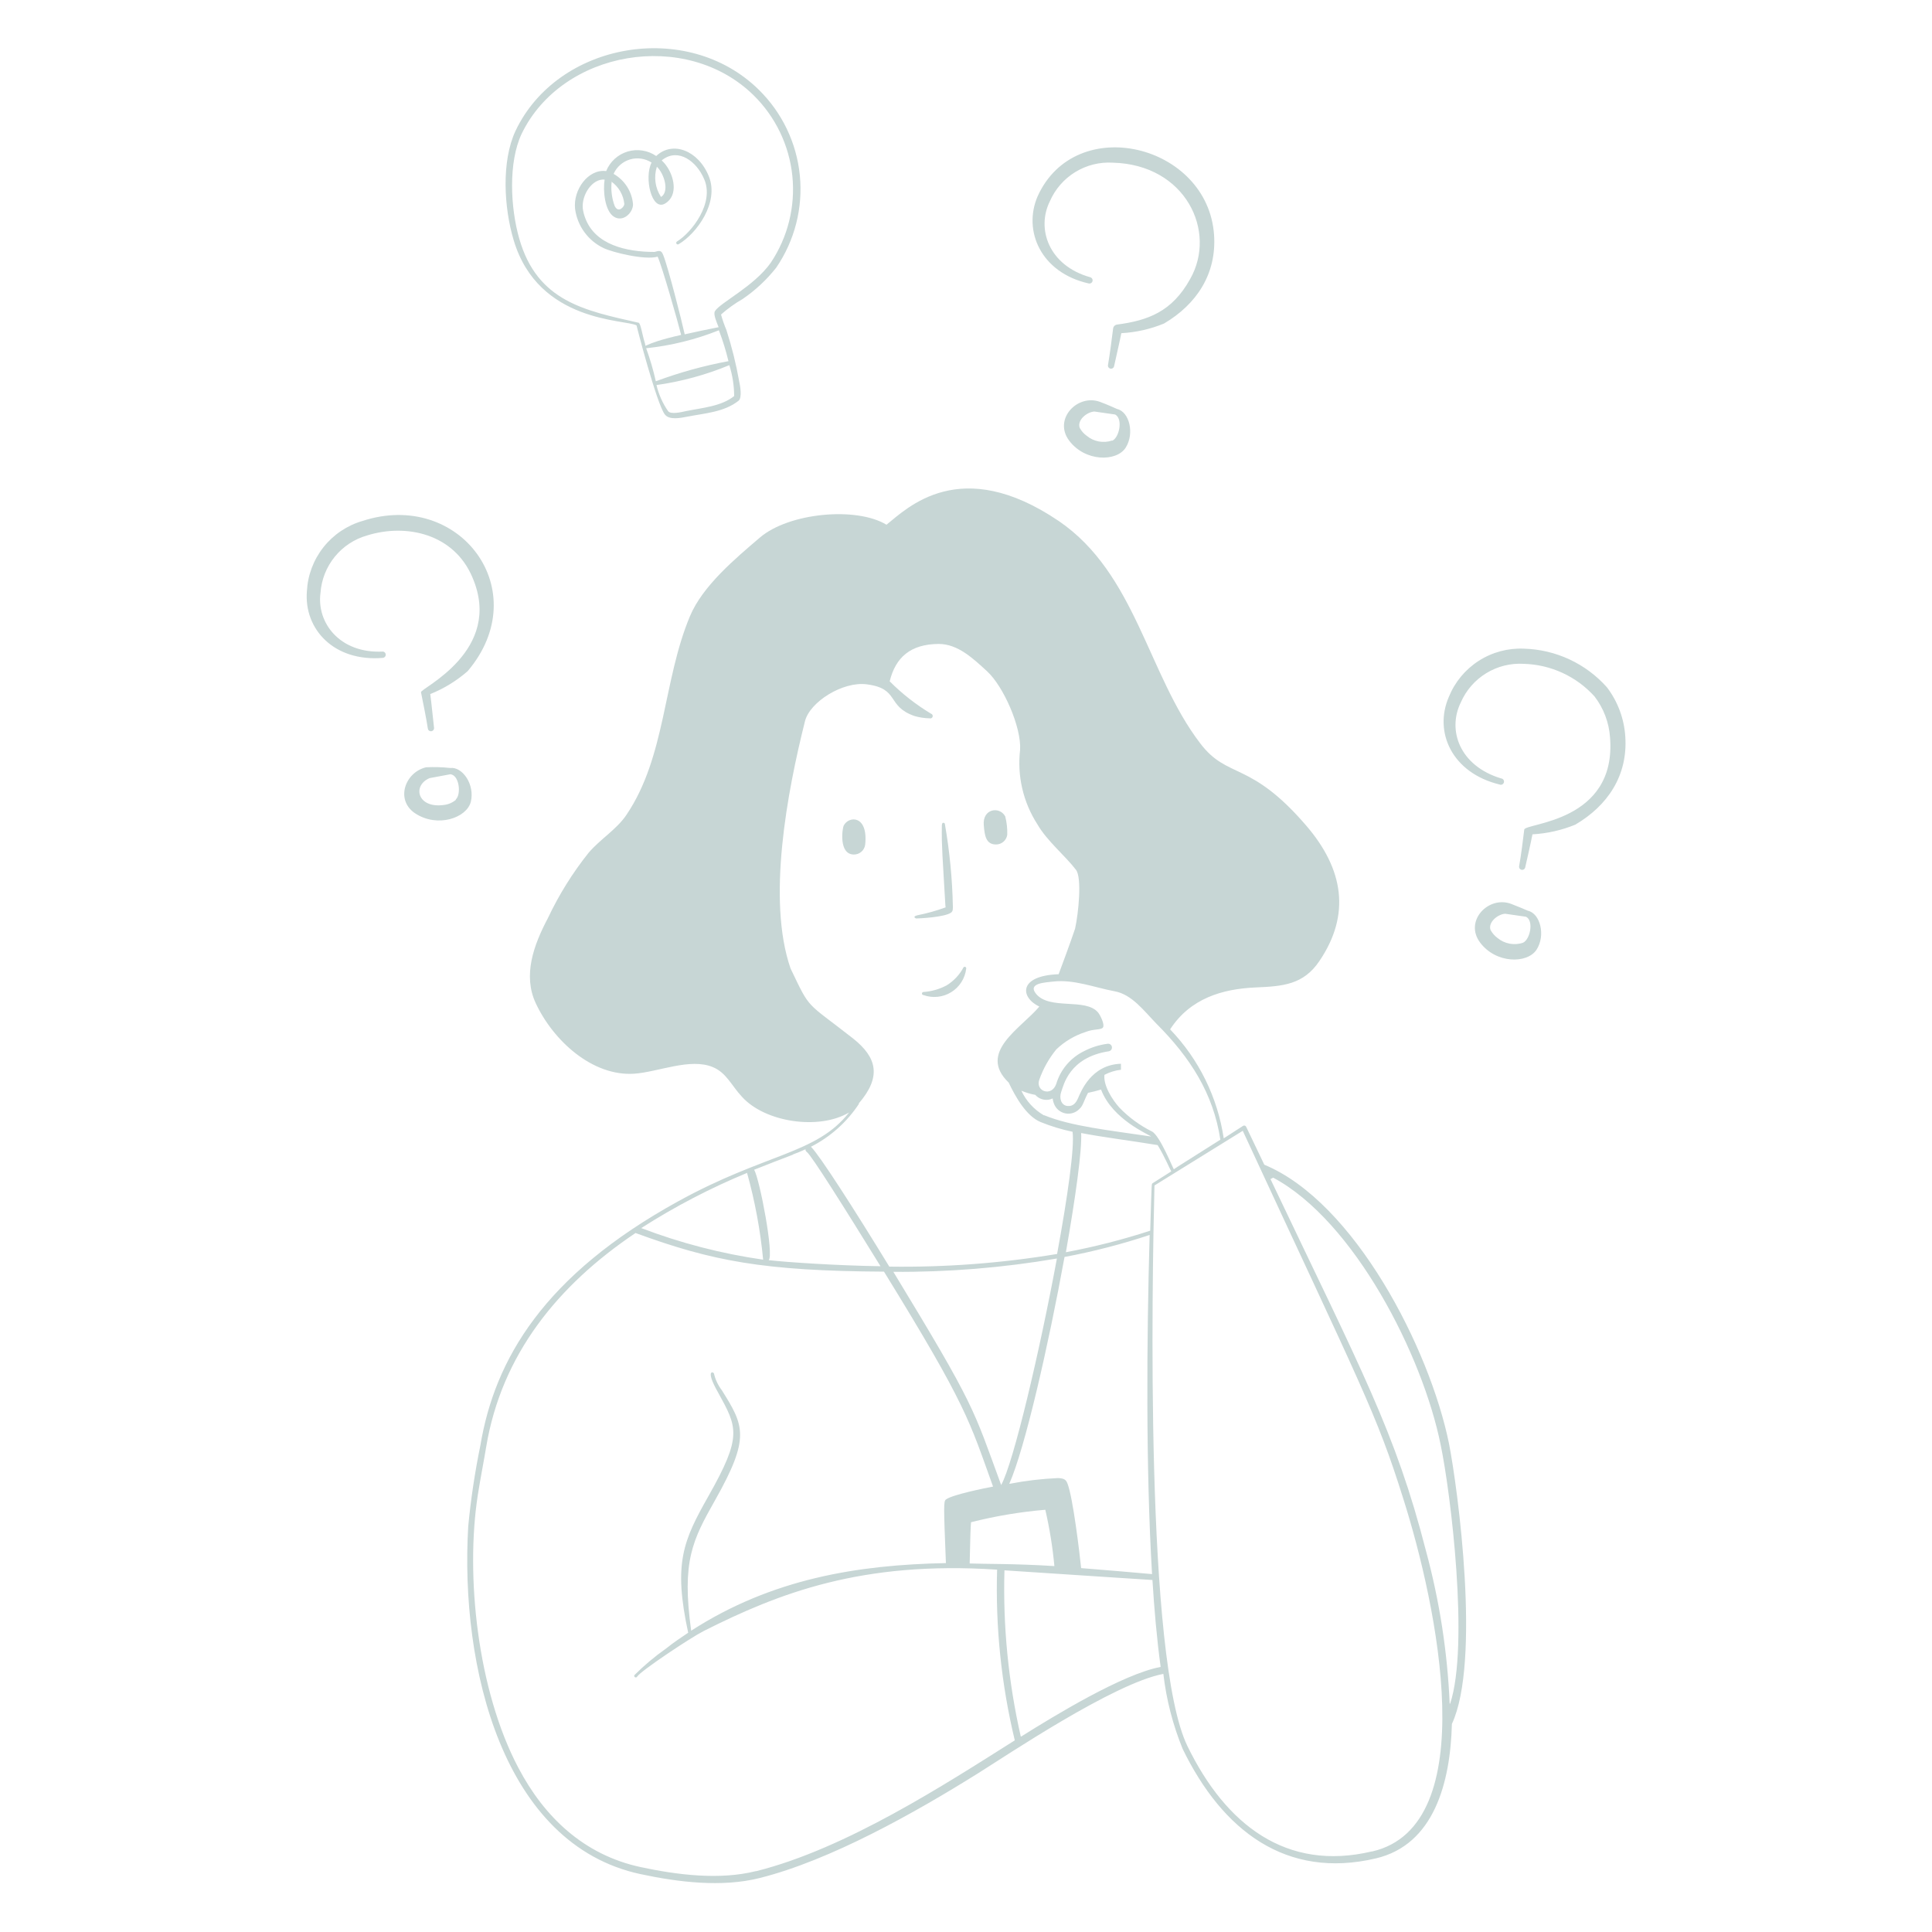 <svg width="536" height="536" viewBox="0 0 536 536" fill="none" xmlns="http://www.w3.org/2000/svg">
<path fill-rule="evenodd" clip-rule="evenodd" d="M234.071 229.033C233.696 229.757 232.597 237.073 236.912 237.073C237.666 237.075 238.395 236.805 238.966 236.313C239.537 235.821 239.912 235.139 240.021 234.393C240.932 226.193 235.572 226.219 234.071 229.033ZM272.931 228.926C273.173 231.767 273.494 234.286 276.335 234.286C277.089 234.288 277.818 234.018 278.389 233.525C278.96 233.033 279.334 232.352 279.444 231.606C279.502 229.882 279.312 228.158 278.881 226.487C277.327 223.62 272.529 224.317 272.931 228.926ZM254.171 254.815C255.002 254.815 262.211 254.467 263.9 253.153C264.409 252.778 264.355 252.055 264.355 251.385C264.195 243.782 263.46 236.203 262.158 228.712C262.158 228.31 261.809 228.229 261.595 228.283C261.381 228.337 261.273 228.712 261.3 229.355C261.3 231.553 261.113 232.303 261.89 244.604C262.399 252.644 262.185 250.393 262.345 251.733C259.832 252.654 257.252 253.379 254.627 253.904C252.885 254.279 254.118 254.815 254.171 254.815ZM262.64 273.361C260.652 274.427 258.459 275.057 256.208 275.21C256.095 275.21 255.985 275.255 255.905 275.335C255.825 275.416 255.779 275.525 255.779 275.639C255.779 275.752 255.825 275.861 255.905 275.942C255.985 276.022 256.095 276.067 256.208 276.067C257.467 276.52 258.812 276.683 260.143 276.544C261.474 276.405 262.756 275.968 263.895 275.265C265.033 274.562 265.998 273.611 266.719 272.483C267.439 271.355 267.895 270.08 268.054 268.751C268.068 268.696 268.071 268.64 268.063 268.584C268.055 268.528 268.037 268.474 268.008 268.426C267.979 268.377 267.942 268.335 267.896 268.301C267.851 268.267 267.8 268.242 267.746 268.228C267.691 268.214 267.634 268.211 267.579 268.219C267.523 268.227 267.469 268.246 267.421 268.274C267.372 268.303 267.33 268.341 267.296 268.386C267.262 268.431 267.237 268.482 267.223 268.537C266.138 270.513 264.559 272.175 262.64 273.361ZM142.523 66.679C149.41 89.7 173.771 88.575 176.612 90.29C176.612 90.558 182.187 112.025 184.438 114.973C185.697 116.607 188.726 115.964 190.736 115.589C195.453 114.651 200.92 114.356 204.913 111.167C205.931 110.336 205.342 106.959 205.074 105.807C204.221 100.988 203.039 96.233 201.536 91.576C200.945 90.171 200.444 88.73 200.035 87.261C201.885 85.623 203.896 84.177 206.039 82.947C209.575 80.538 212.72 77.6 215.365 74.237C220.482 66.74 222.796 57.68 221.899 48.648C221.002 39.616 216.952 31.188 210.461 24.844C190.602 5.361 154.69 11.712 143.032 36.288C139.039 44.81 139.816 57.728 142.523 66.679ZM203.68 109.881C200.116 112.748 194.863 113.123 190.28 114.061C189.047 114.329 186.126 115.053 185.349 114.061C183.833 111.872 182.742 109.418 182.133 106.825C189.075 105.847 195.865 103.992 202.34 101.305C203.216 104.079 203.668 106.971 203.68 109.881ZM202.045 100.206C195.198 101.482 188.473 103.347 181.945 105.78C181.253 102.67 180.358 99.608 179.265 96.615C186.19 95.889 192.98 94.212 199.446 91.63C200.527 94.463 201.422 97.363 202.126 100.313L202.045 100.206ZM144.72 37.118C155.949 13.91 190.28 8.041 209.04 26.398C215.138 32.379 218.952 40.303 219.823 48.8C220.694 57.296 218.568 65.83 213.811 72.923C209.174 79.463 199.794 83.965 198.347 86.323C197.838 87.154 198.776 89.271 199.365 90.772C196.31 91.362 192.96 92.085 189.959 92.755C189.155 89.084 185.403 74.263 184.009 70.779C183.473 69.386 182.991 69.493 181.57 69.895C173.745 69.895 165.142 67.912 162.381 60.542C162.048 59.678 161.814 58.779 161.685 57.862C161.309 54.002 164.365 49.5 167.741 49.822C167.259 52.77 167.741 58.398 170.261 60.086C172.78 61.775 175.621 59.094 175.621 56.682C175.478 54.943 174.912 53.265 173.974 51.794C173.035 50.323 171.751 49.103 170.234 48.24C170.655 47.284 171.28 46.43 172.064 45.739C172.848 45.047 173.773 44.535 174.775 44.236C175.777 43.938 176.832 43.861 177.866 44.011C178.901 44.161 179.89 44.534 180.766 45.105C178.649 49.232 180.766 58.693 184.518 56.468C188.27 54.244 187.037 48.776 184.706 45.748C183.58 44.274 183.339 44.676 183.902 44.247C188.27 41.058 193.228 44.757 195.319 49.607C198.32 56.281 191.888 64.508 187.815 67.001C187.715 67.061 187.644 67.158 187.616 67.272C187.588 67.385 187.607 67.504 187.667 67.603C187.728 67.703 187.825 67.775 187.938 67.802C188.051 67.83 188.171 67.811 188.27 67.751C193.255 64.83 199.553 56.227 196.685 48.991C193.818 41.755 186.609 38.968 182.053 43.282C180.906 42.495 179.596 41.976 178.222 41.762C176.847 41.548 175.442 41.645 174.11 42.046C172.777 42.447 171.552 43.142 170.524 44.08C169.496 45.017 168.692 46.174 168.17 47.463C163.185 46.82 158.978 52.636 159.541 57.915C159.843 60.249 160.725 62.469 162.106 64.375C163.487 66.28 165.323 67.809 167.447 68.823C169.966 70.029 178.917 72.227 182.455 71.208C183.687 73.888 188.163 89.62 188.967 92.916C177.068 95.596 179.48 96.856 178.89 95.114C178.193 92.943 177.765 89.754 177.175 89.539C162.381 86.189 149.035 83.724 144.05 66.17C141.611 57.674 140.968 45.078 144.72 37.118ZM169.591 50.358C170.606 51.078 171.455 52.009 172.079 53.086C172.703 54.164 173.089 55.363 173.209 56.602C173.209 57.326 171.574 59.282 170.529 57.138C169.729 54.973 169.444 52.652 169.698 50.358H169.591ZM182.24 46.257C184.384 48.348 185.724 53.225 183.393 54.646C182.584 53.423 182.061 52.035 181.862 50.583C181.662 49.131 181.792 47.653 182.24 46.257ZM101.84 148.553C112.748 145.149 125.96 148.097 131.052 160.157C139.869 180.579 116.553 190.977 116.795 192.049C117.331 194.729 118.295 199.419 118.697 202.126C118.729 202.354 118.85 202.559 119.034 202.697C119.217 202.835 119.448 202.895 119.676 202.863C119.903 202.831 120.109 202.71 120.247 202.527C120.385 202.343 120.445 202.112 120.413 201.885C120.091 199.205 119.743 195.346 119.367 192.559C123.157 191.039 126.663 188.891 129.739 186.207C148.66 163.883 127.541 135.716 100.554 144.533C96.281 145.779 92.501 148.324 89.74 151.816C86.978 155.307 85.372 159.571 85.144 164.017C84.286 174.576 92.701 183.688 106.289 182.509C106.494 182.472 106.679 182.365 106.813 182.206C106.947 182.047 107.02 181.846 107.02 181.638C107.02 181.43 106.947 181.228 106.813 181.069C106.679 180.91 106.494 180.803 106.289 180.767C94.229 181.383 87.77 172.727 88.923 164.419C89.19 160.769 90.572 157.289 92.883 154.451C95.193 151.613 98.32 149.554 101.84 148.553ZM302.009 78.632C302.237 78.692 302.479 78.66 302.683 78.542C302.886 78.424 303.034 78.229 303.095 78.002C303.155 77.775 303.123 77.532 303.005 77.329C302.887 77.125 302.693 76.977 302.465 76.916C290.861 73.647 287.511 63.383 291.263 55.852C292.724 52.488 295.184 49.656 298.31 47.738C301.436 45.82 305.076 44.91 308.736 45.132C328.89 45.641 337.734 64.186 330.176 77.426C325.165 86.484 318.465 88.923 309.889 90.049C309.618 90.087 309.367 90.212 309.173 90.405C308.98 90.599 308.855 90.85 308.817 91.121C308.522 93.586 307.879 98.437 307.396 101.251C307.35 101.475 307.395 101.708 307.52 101.899C307.646 102.09 307.842 102.223 308.066 102.269C308.29 102.316 308.523 102.271 308.714 102.145C308.905 102.02 309.038 101.823 309.085 101.599C309.701 98.705 310.532 95.301 311.095 92.434C315.166 92.215 319.171 91.309 322.94 89.754C332.025 84.394 337.546 75.925 336.823 65.205C335.134 40.04 298.418 31.035 287.859 54.485C283.759 64.026 288.743 75.63 302.009 78.632ZM450.91 204.377C450.603 199.41 448.831 194.644 445.818 190.683C442.92 187.421 439.384 184.788 435.43 182.944C431.475 181.101 427.185 180.086 422.824 179.963C418.384 179.757 413.991 180.936 410.25 183.336C406.51 185.737 403.609 189.241 401.947 193.363C397.739 203.091 402.804 214.427 416.017 217.643C416.134 217.696 416.262 217.723 416.391 217.721C416.521 217.72 416.648 217.69 416.764 217.633C416.88 217.577 416.983 217.496 417.065 217.396C417.146 217.296 417.205 217.18 417.237 217.055C417.269 216.929 417.273 216.799 417.249 216.672C417.225 216.545 417.173 216.425 417.098 216.32C417.022 216.215 416.925 216.128 416.812 216.065C416.699 216.002 416.574 215.965 416.445 215.955C404.921 212.471 401.491 202.555 405.27 194.89C406.731 191.527 409.192 188.694 412.317 186.776C415.443 184.859 419.083 183.949 422.743 184.17C426.46 184.273 430.117 185.129 433.494 186.686C436.87 188.243 439.896 190.469 442.388 193.229C444.898 196.505 446.39 200.447 446.676 204.565C448.579 228.203 423.119 228.283 422.877 230.159C422.556 232.839 421.966 237.556 421.457 240.289C421.411 240.513 421.456 240.746 421.581 240.937C421.707 241.128 421.903 241.262 422.127 241.308C422.351 241.354 422.584 241.309 422.775 241.184C422.966 241.058 423.099 240.862 423.145 240.638C423.789 237.77 424.593 234.34 425.155 231.472C429.234 231.243 433.246 230.337 437.028 228.792C445.979 223.539 451.634 215.205 450.91 204.377ZM130.623 222.441C131.776 217.67 128.319 212.659 124.888 213.061C122.663 212.82 120.423 212.757 118.188 212.873C112.373 214.267 109.639 221.878 115.106 225.603C121.377 229.784 129.498 226.889 130.623 222.441ZM126.469 221.905C125.518 222.699 124.352 223.193 123.119 223.325C115.83 224.343 114.275 217.965 119.18 215.875L124.942 214.803C127.434 215.017 127.997 220.35 126.469 221.771V221.905ZM305.172 111.489C298.927 109.211 292.174 116.259 296.596 122.209C301.018 128.158 309.781 128.158 312.301 124.192C314.82 120.225 313.292 114.222 309.915 113.472C309.621 113.338 307.289 112.266 305.172 111.489ZM308.549 122.209C307.35 122.617 306.066 122.708 304.821 122.473C303.577 122.238 302.414 121.685 301.447 120.869C300.655 120.3 300.004 119.557 299.544 118.698C298.767 116.527 301.554 114.303 303.591 114.169L309.38 114.999C311.631 116.205 310.505 121.458 308.549 122.289V122.209ZM423.896 252.671C423.36 252.43 420.599 251.277 419.179 250.741C412.908 248.463 406.181 255.512 410.603 261.461C415.025 267.411 423.762 267.411 426.308 263.445C428.854 259.478 427.299 253.421 423.896 252.671ZM422.529 261.542C421.33 261.947 420.046 262.037 418.803 261.802C417.559 261.567 416.396 261.016 415.427 260.202C414.642 259.615 413.993 258.865 413.524 258.004C412.774 255.86 415.534 253.636 417.571 253.502L423.36 254.333C425.611 255.458 424.486 260.684 422.529 261.542Z" fill="#C7D6D5"/>
<path fill-rule="evenodd" clip-rule="evenodd" d="M402.001 400.5C396.641 374.129 375.79 333.5 350.759 323.128L345.721 312.596C345.685 312.52 345.633 312.452 345.568 312.397C345.504 312.343 345.428 312.303 345.347 312.28C345.266 312.257 345.18 312.252 345.097 312.265C345.013 312.278 344.934 312.308 344.863 312.355L339.503 315.812C337.8 304.436 332.602 293.872 324.629 285.582C330.203 276.979 339.128 274.352 348.347 273.95C355.985 273.629 361.613 273.173 366.035 266.634C374.799 253.716 372.735 241.12 362.444 229.114C346.766 210.836 340.602 216.304 332.964 206.2C318.438 187.226 315.142 159.166 293.755 144.56C266.419 126.041 251.679 140.969 245.944 145.578C237.556 140.486 218.849 142.255 210.809 149.143C203.975 154.985 194.917 162.543 191.406 170.985C183.929 188.807 184.733 209.898 173.799 226.059C171.119 230.079 166.536 232.786 163.293 236.591C158.842 242.172 155.056 248.252 152.01 254.708C148.044 262.212 145.015 270.547 148.633 278.319C153.484 288.717 164.338 298.633 175.916 297.883C182.616 297.427 191.487 293.407 197.785 296.06C201.537 297.615 202.984 301.233 205.825 304.261C212.257 311.417 227.265 313.588 235.573 308.63C226.434 320.261 212.498 319.859 188.19 333.259C150.885 353.788 137.27 377.104 133.277 400.982C131.749 408.412 130.622 415.917 129.9 423.468C127.595 462.408 139.414 511.774 177.738 519.948C188.244 522.199 200.277 523.646 210.675 521.046C230.373 516.142 253.877 502.876 271.136 492.102C279.176 487.091 308.924 467.018 322.753 464.391C323.585 471.544 325.389 478.549 328.113 485.215C339.181 507.968 356.896 521.422 381.713 515.579C397.793 511.8 402.376 494.675 402.805 478.274C410.871 460.961 404.466 413.096 402.001 400.5ZM309.273 275.022C314.043 275.907 317.313 280.382 320.85 284.027C330.203 293.38 336.635 303.404 338.565 316.187C330.82 321.118 325.781 324.227 325.674 324.388C325.567 324.549 321.842 315.062 319.591 313.909C316.223 312.237 313.168 309.998 310.559 307.29C308.549 305.065 306.083 301.152 306.405 298.204C307.83 297.447 309.384 296.965 310.988 296.784V295.122C302.707 295.364 299.866 302.921 299.115 304.61C298.579 305.816 297.829 307.022 296.114 306.834C294.399 306.646 293.782 304.663 294.425 302.894C295.069 301.126 296.623 293.354 307.584 291.665C307.721 291.646 307.854 291.6 307.973 291.529C308.092 291.459 308.197 291.366 308.28 291.255C308.363 291.144 308.424 291.018 308.459 290.884C308.493 290.75 308.501 290.61 308.482 290.473C308.463 290.335 308.416 290.203 308.346 290.084C308.276 289.964 308.182 289.86 308.072 289.777C307.961 289.693 307.835 289.633 307.701 289.598C307.566 289.563 307.427 289.555 307.289 289.575C304.995 289.866 302.772 290.565 300.723 291.638C298.882 292.537 297.248 293.809 295.923 295.373C294.599 296.937 293.615 298.759 293.032 300.724C291.745 304.395 287.243 302.76 288.315 299.598C289.394 296.522 290.999 293.656 293.059 291.129C295.346 288.949 298.093 287.309 301.099 286.332C303.457 285.367 305.467 285.823 306.003 285.046C306.539 284.268 305.279 281.669 304.636 280.892C301.179 276.764 291.236 280.329 287.431 275.719C284.992 272.691 290.111 272.584 292.174 272.316C297.963 271.672 303.457 273.924 309.273 275.022ZM319.108 341.433C311.447 343.93 303.632 345.926 295.712 347.409C298.392 332.16 300.214 319.082 299.946 314.338C306.191 315.544 313.346 316.402 321.172 317.688C323.289 321.199 324.441 324.147 324.951 324.978L319.751 328.274C319.483 328.622 319.537 327.175 319.108 341.433ZM290.003 418.858C291.19 424.004 292.032 429.224 292.523 434.482C281.535 433.786 273.146 433.92 269.019 433.759C269.18 426.228 269.26 423.896 269.394 422.315C276.158 420.601 283.051 419.445 290.003 418.858ZM247.847 352.85C263.051 352.958 278.234 351.72 293.219 349.151C288.449 374.879 281.186 405.806 277.756 411.997C269.877 390.504 270.681 390.423 247.847 352.85ZM280.007 411.649C284.349 401.92 290.941 372.896 295.337 348.722C303.336 347.223 311.225 345.182 318.947 342.612C318.117 371.556 317.875 407.682 319.617 436.707C314.525 436.251 307.129 435.608 299.946 435.045C299.491 430.704 297.695 415.588 296.167 411.622C295.765 410.55 295.283 410.121 293.487 410.068C289.006 410.264 284.545 410.792 280.141 411.649H280.007ZM289.575 309.407C286.86 307.82 284.692 305.446 283.357 302.6C284.598 303.123 285.892 303.509 287.216 303.752C287.719 304.318 288.367 304.734 289.09 304.956C289.813 305.178 290.583 305.198 291.317 305.012C292.523 304.636 291.745 304.476 292.389 306.164C292.636 306.844 293.052 307.45 293.598 307.925C294.144 308.4 294.802 308.728 295.51 308.878C296.218 309.028 296.952 308.996 297.644 308.783C298.336 308.571 298.962 308.186 299.464 307.665C300.509 306.727 300.589 305.601 301.849 303.189C303.082 302.948 304.288 302.626 305.467 302.278C308.656 310.64 318.653 314.686 319.349 315.303C307.584 313.561 297.159 312.462 289.709 309.407H289.575ZM238.199 306.191C244.631 298.74 243.318 293.407 236.698 288.128C223.298 277.622 224.96 280.436 219.332 268.698C212.712 249.643 218.421 219.627 223.325 200.09C224.665 194.73 233.804 188.994 240.45 189.852C249.669 191.031 245.81 195.882 253.689 198.642C255.057 199.042 256.472 199.259 257.897 199.286C257.981 199.312 258.07 199.321 258.158 199.314C258.247 199.306 258.332 199.28 258.411 199.239C258.489 199.198 258.559 199.142 258.615 199.074C258.672 199.006 258.715 198.928 258.741 198.843C258.768 198.759 258.777 198.67 258.769 198.582C258.761 198.494 258.736 198.408 258.695 198.33C258.654 198.251 258.598 198.182 258.53 198.125C258.462 198.068 258.383 198.026 258.299 197.999C254.119 195.492 250.266 192.476 246.829 189.021C248.463 182.348 252.617 178.703 260.416 178.65C265.776 178.65 270.011 182.723 273.816 186.207C278.426 190.415 283.384 201.778 283.009 208.022C282.161 215.258 283.857 222.563 287.806 228.685C290.486 233.348 295.524 237.395 298.526 241.335C300.187 243.532 299.223 253.341 298.258 257.656C296.998 261.435 294.318 268.644 293.702 270.279C282.499 270.681 282.982 276.684 288.342 279.257C283.33 285.26 271.083 291.933 279.846 300.348C281.722 304.288 284.724 309.675 288.744 311.31C291.596 312.466 294.547 313.363 297.561 313.99C298.151 318.144 296.221 331.892 293.273 347.892C277.892 350.45 262.312 351.625 246.721 351.402C237.047 335.564 227.425 320.556 224.987 318.144C230.401 315.391 235.002 311.27 238.333 306.191H238.199ZM219.921 320.314C225.281 318.304 222.601 318.653 223.888 319.644C225.174 320.636 234.018 334.652 244.283 351.295C232.115 351.108 218.421 350.196 213.248 349.607C214.803 348.374 210.783 327.202 209.228 324.522C213.114 322.968 216.705 321.601 220.055 320.314H219.921ZM207.245 325.353C209.449 333.244 210.946 341.316 211.721 349.473C200.157 347.815 188.813 344.876 177.899 340.709C187.251 334.727 197.117 329.588 207.379 325.353H207.245ZM209.684 519.117C199.634 521.636 187.869 520.162 177.738 517.991C161.899 514.588 150.938 504.002 143.809 490.441C132.473 469.001 129.096 437.136 132.553 414.811C133.25 410.336 134.135 405.914 134.885 401.411C139.146 375.871 154.663 356.628 176.318 342.076C197.57 349.875 211.855 352.608 245.247 352.796C268.376 390.316 268.885 394.068 275.505 412.426C273.468 412.801 264.034 414.704 262.426 416.017C261.783 416.526 261.783 417.545 262.426 433.652C238.038 434.134 214.186 437.94 191.755 452.412C189.075 433.089 192.157 427.246 198.401 416.178C208.21 398.785 206.441 395.569 200.25 385.68C199.23 384.345 198.499 382.811 198.106 381.177C198.106 380.534 195.426 379.65 199.205 386.296C204.565 396.051 206.012 398.356 196.525 415.106C189.584 427.38 186.743 433.678 190.924 452.974C189.048 454.234 186.904 455.654 184.84 457.316C181.688 459.536 178.729 462.019 175.996 464.74C175.943 464.843 175.933 464.963 175.968 465.073C176.003 465.184 176.081 465.276 176.184 465.329C176.287 465.382 176.407 465.393 176.517 465.357C176.628 465.322 176.72 465.245 176.773 465.142C177.604 463.668 191.46 454.422 195.185 452.519C215.982 442.04 238.976 432.982 276.63 435.474C276.156 451.407 277.805 467.332 281.535 482.83C262.185 495.05 234.688 512.899 209.818 519.117H209.684ZM283.196 481.758C279.753 466.644 278.231 451.156 278.667 435.662C319.349 438.342 306.593 437.484 319.725 438.342C320.207 446.167 320.931 454.663 322.003 462.462C311.497 464.418 292.603 475.942 283.33 481.758H283.196ZM380.587 513.65C356.923 519.251 340.119 506.333 329.453 484.464C317.661 460.344 319.617 355.583 320.287 328.89L344.783 313.722C377.854 385.144 381.82 391.897 389.244 415.562C398.838 445.712 411.488 506.521 380.721 513.65H380.587ZM402.188 472.646C401.567 458.295 399.356 444.057 395.595 430.194C387.1 397.15 377.907 380.588 352.474 327.122L353.225 326.72C375.683 338.726 394.711 376.005 399.696 400.902C402.429 413.9 407.655 456.405 402.322 472.646H402.188Z" fill="#C7D6D5"/>
</svg>
